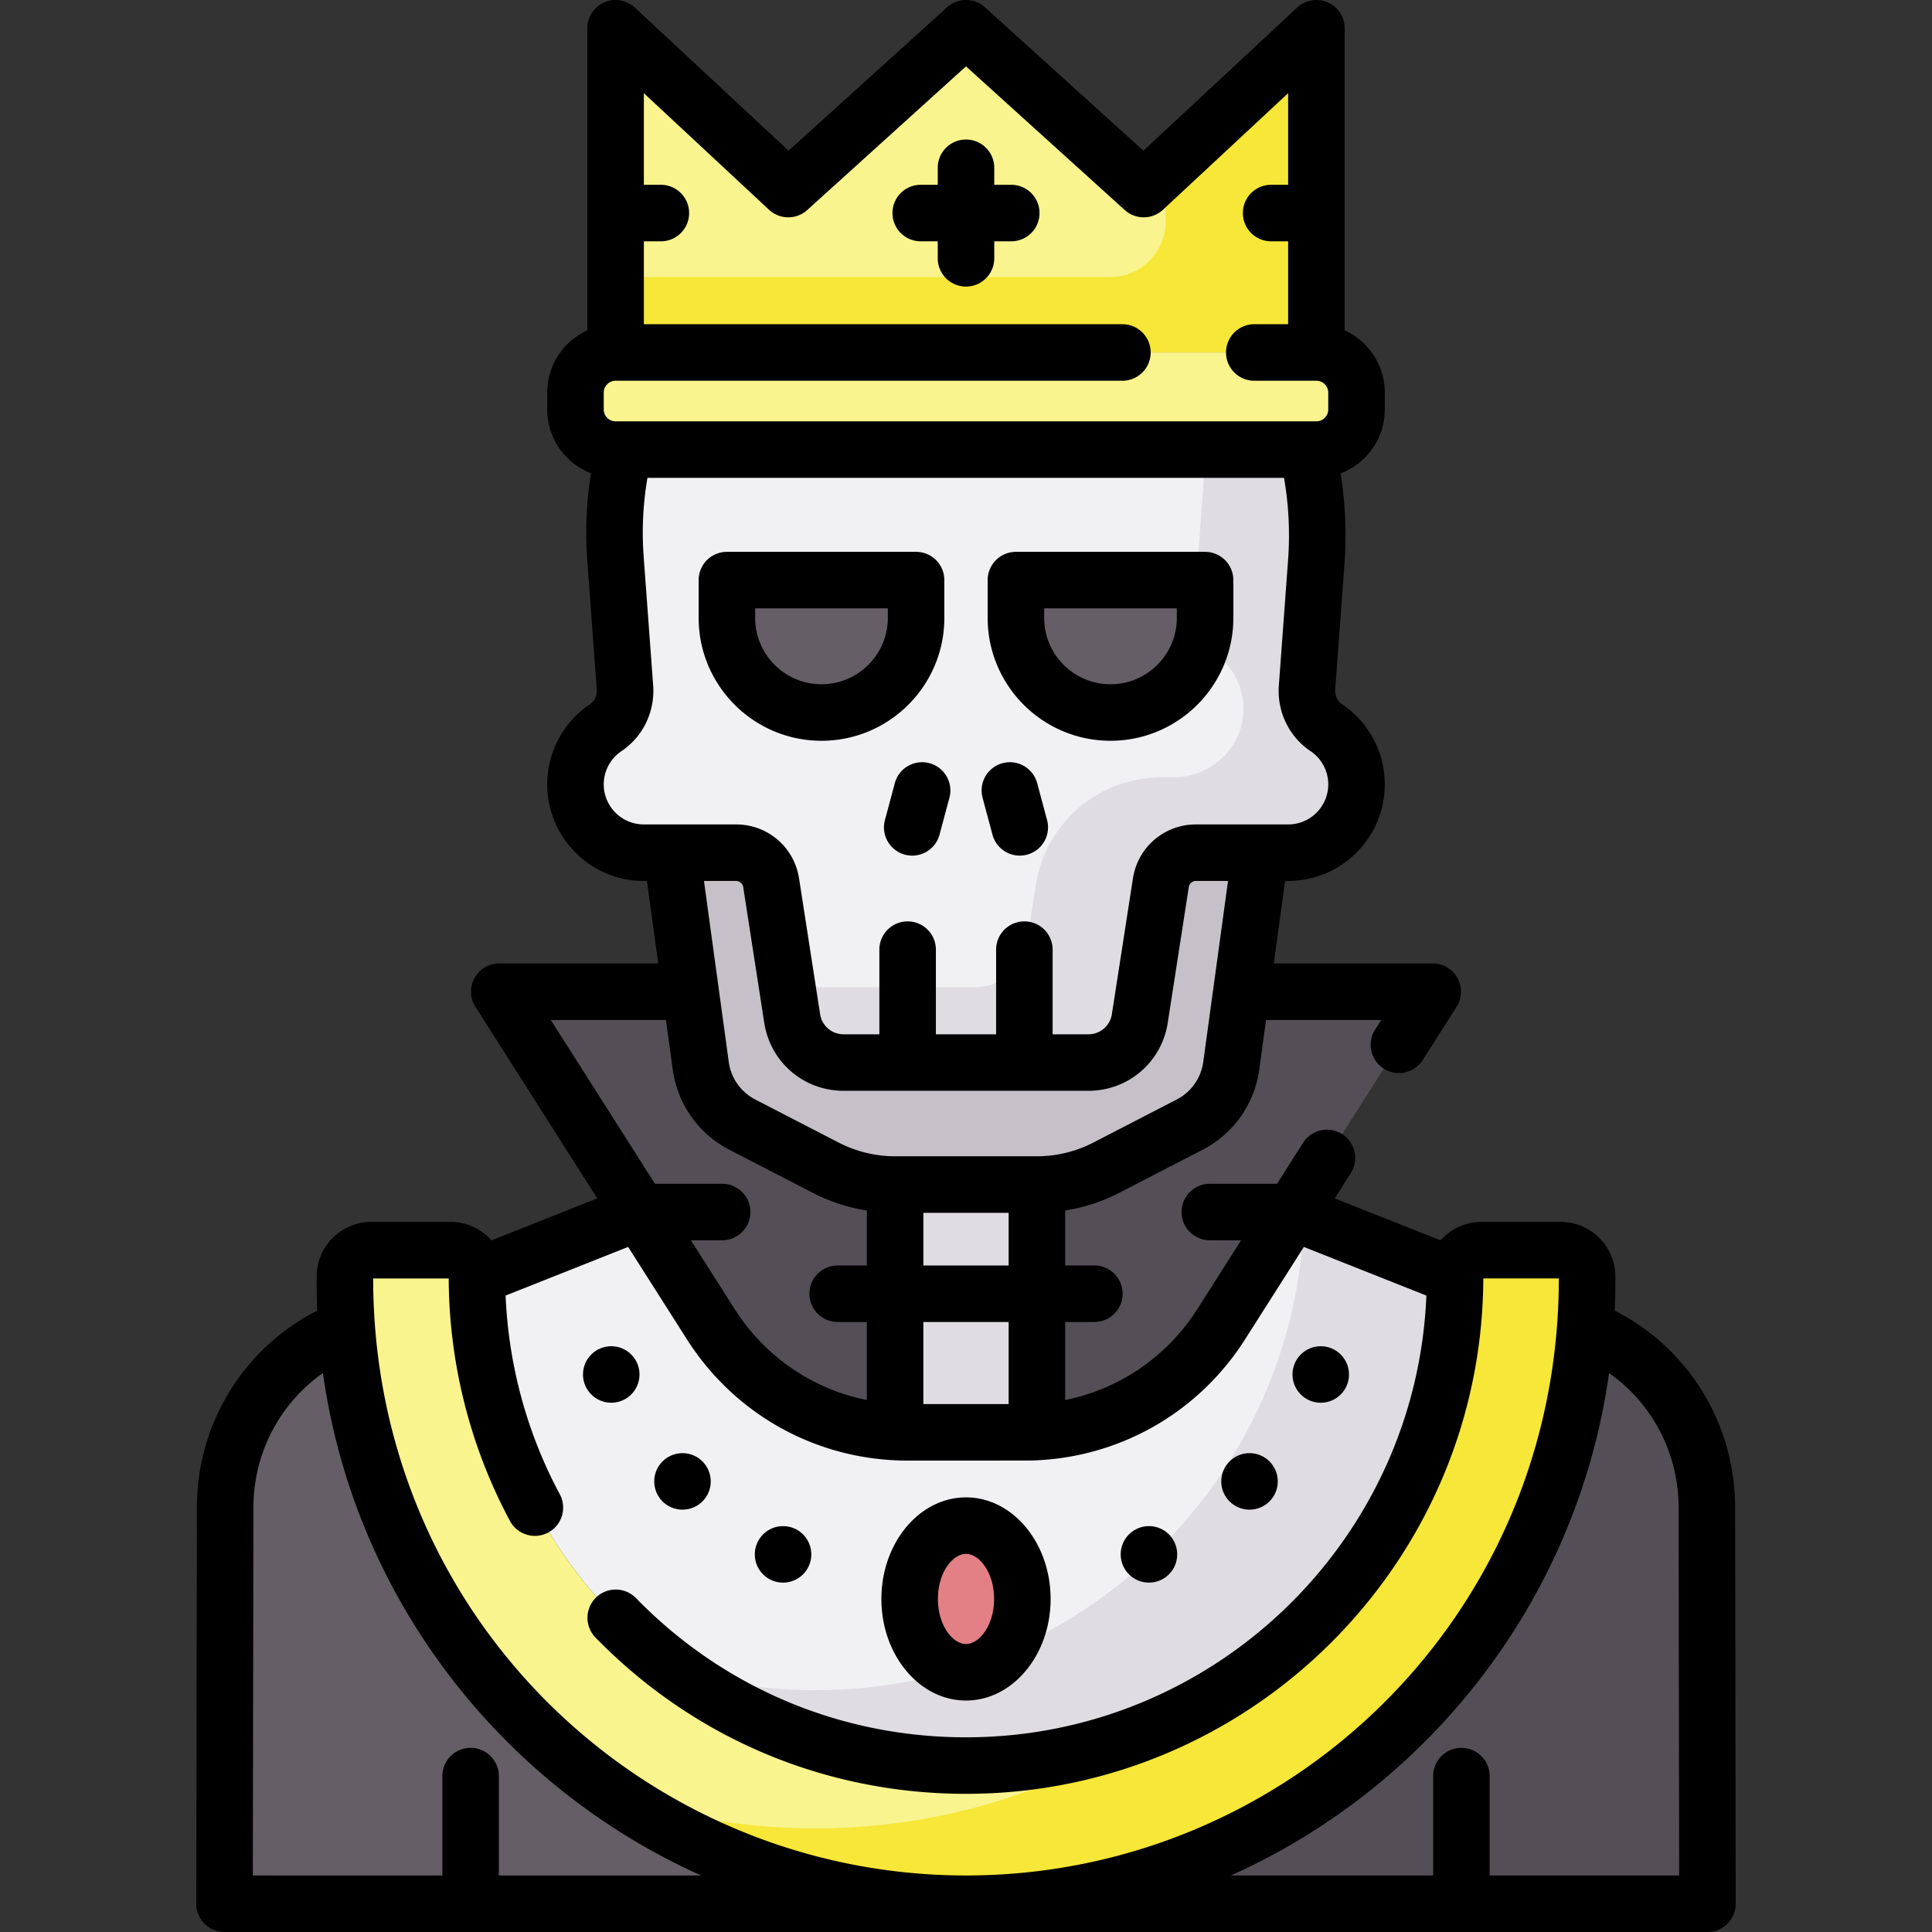 <svg height="512" viewBox="0 0 512.735 512.735" width="512" xmlns="http://www.w3.org/2000/svg"><rect x="0" y="0" width="512.735" height="512.735" fill="#333333" stroke="none"/><path d="M126.582 338.781c0 71.679 58.107 129.786 129.786 129.786s129.786-58.107 129.786-129.786l-43.121-17.119-18.931 29.764a61.956 61.956 0 0 1-52.278 28.705h-30.913a61.957 61.957 0 0 1-52.278-28.705l-18.931-29.764z" fill="#f1f1f4"/><path d="M346.09 322.875c-2.163 69.784-59.413 125.691-129.722 125.691-12.898 0-25.357-1.882-37.117-5.385 21.561 15.952 48.237 25.385 77.116 25.385 71.679 0 129.786-58.107 129.786-129.786z" fill="#dfdde2"/><path d="M317.401 226.295a9.433 9.433 0 0 0-9.322 7.988l-5.582 36.007a13.78 13.78 0 0 1-3.786 7.555 8.598 8.598 0 0 1-7.356 4.144H221.38a8.597 8.597 0 0 1-7.356-4.145 13.776 13.776 0 0 1-3.786-7.555l-5.582-36.007a9.433 9.433 0 0 0-9.322-7.988H178.23l7.744 56.567a20.718 20.718 0 0 0 11.021 15.599l22.141 11.433a40.13 40.13 0 0 0 18.413 4.474h37.636a40.124 40.124 0 0 0 18.413-4.474l22.141-11.433a20.718 20.718 0 0 0 11.021-15.599l7.744-56.567h-17.103z" fill="#c6c1c8"/><path d="M351.967 193.105c-3.493-2.344-5.404-6.429-5.095-10.624l2.443-33.17c.765-10.385-.129-20.468-2.448-29.992H165.731a93.238 93.238 0 0 0-2.384 28.985l2.517 34.177c.309 4.195-1.602 8.28-5.095 10.624-4.849 3.253-8.04 8.785-8.04 15.063 0 10.011 8.116 18.127 18.127 18.127h24.479a9.433 9.433 0 0 1 9.322 7.988l5.582 36.007a13.817 13.817 0 0 0 13.653 11.7h64.952a13.817 13.817 0 0 0 13.653-11.7l5.582-36.007a9.433 9.433 0 0 1 9.322-7.988h24.479c10.011 0 18.127-8.116 18.127-18.127 0-6.277-3.191-11.81-8.04-15.063z" fill="#f1f1f4"/><path d="M351.93 193.081c-3.486-2.326-5.366-6.42-5.058-10.6l2.443-33.17c.765-10.385-.129-20.468-2.448-29.992h-27.323a98.214 98.214 0 0 1-.229 9.992l-2.443 33.17c-.308 4.18 1.572 8.273 5.058 10.6 4.946 3.301 8.178 8.97 8.075 15.387-.161 9.976-8.638 17.828-18.615 17.828h-3.135c-16.653 0-30.82 12.14-33.371 28.596l-2.387 15.399a13.817 13.817 0 0 1-13.653 11.7h-49.892l1.287 8.3a13.817 13.817 0 0 0 13.653 11.7h64.952a13.817 13.817 0 0 0 13.653-11.7l5.582-36.007a9.433 9.433 0 0 1 9.322-7.988h23.989c9.977 0 18.454-7.852 18.615-17.828.103-6.417-3.129-12.086-8.075-15.387z" fill="#dfdde2"/><path d="M243.12 163.991c0 13.864-11.239 25.102-25.102 25.102-13.864 0-25.102-11.239-25.102-25.102v-10.037h50.204zM269.615 163.991c0 13.864 11.239 25.102 25.102 25.102s25.102-11.239 25.102-25.102v-10.037h-50.204z" fill="#665e66"/><path d="M349.361 93.544H163.374V7.5l45.83 42.676L256.368 7.5l47.163 42.676L349.361 7.5z" fill="#f9f48e"/><path d="M309.361 44.747v14.036c0 8.152-6.609 14.761-14.761 14.761H163.374v20h185.987V7.5z" fill="#f6e738"/><path d="M349.361 119.319H163.374c-5.879 0-10.646-4.766-10.646-10.646v-4.483c0-5.879 4.766-10.646 10.646-10.646h185.987c5.879 0 10.646 4.766 10.646 10.646v4.483c0 5.88-4.766 10.646-10.646 10.646z" fill="#f9f48e"/><path d="m329.453 263.193-2.693 19.669a20.718 20.718 0 0 1-11.021 15.599l-22.141 11.433a40.13 40.13 0 0 1-18.413 4.474H237.55a40.124 40.124 0 0 1-18.413-4.474l-22.141-11.433a20.718 20.718 0 0 1-11.021-15.599l-2.693-19.669h-50.768l56.12 88.232a61.956 61.956 0 0 0 52.278 28.705h30.913a61.957 61.957 0 0 0 52.278-28.705l56.12-88.232z" fill="#544f57"/><ellipse cx="256.368" cy="424.348" fill="#e28086" rx="14.954" ry="19.459"/><path d="M91.538 338.781a6.994 6.994 0 0 1 6.994-6.994h21.06a6.99 6.99 0 0 1 6.99 6.99c0 71.679 58.107 129.79 129.786 129.79s129.786-58.107 129.786-129.786a6.994 6.994 0 0 1 6.994-6.994h21.057a6.994 6.994 0 0 1 6.994 6.994v1.624c0 91.033-73.797 164.83-164.83 164.83s-164.83-73.797-164.83-164.83v-1.624z" fill="#f9f48e"/><path d="M414.204 331.787h-21.057a6.994 6.994 0 0 0-6.994 6.994c0 54.068-33.062 100.414-80.073 119.924-25.817 16.782-56.627 26.53-89.713 26.53-18.523 0-36.332-3.055-52.951-8.69 26.462 18.102 58.47 28.69 92.951 28.69 91.033 0 164.83-73.797 164.83-164.83v-1.624a6.993 6.993 0 0 0-6.993-6.994z" fill="#f6e738"/><path d="M452.983 400.032c-.033-20.936-12.794-39.742-32.225-47.512-6.202 85.376-77.432 152.715-164.391 152.715h196.78z" fill="#544f57"/><path d="M91.977 352.52c-19.431 7.77-32.192 26.577-32.225 47.512l-.164 105.203h196.78c-86.959 0-158.189-67.339-164.391-152.715z" fill="#665e66"/><path d="M240.911 380.13s33.159-.031 34.274-.091v-63.67H237.55v63.67c1.115.06 2.236.091 3.361.091z" fill="#dfdde2"/><path d="M246.662 202.539a7.505 7.505 0 0 0-9.186 5.304l-2.623 9.788c-1.276 4.763 2.32 9.443 7.25 9.443a7.504 7.504 0 0 0 7.24-5.561l2.623-9.788a7.501 7.501 0 0 0-5.304-9.186zM263.391 221.512a7.5 7.5 0 0 0 14.49-3.882l-2.623-9.788c-1.072-4.001-5.185-6.372-9.186-5.304a7.502 7.502 0 0 0-5.304 9.186zM218.017 196.594c17.977 0 32.603-14.625 32.603-32.602v-10.038a7.5 7.5 0 0 0-7.5-7.5h-50.205a7.5 7.5 0 0 0-7.5 7.5v10.038c0 17.977 14.625 32.602 32.602 32.602zm-17.602-35.14h35.205v2.538c0 9.706-7.896 17.602-17.603 17.602s-17.602-7.896-17.602-17.602zM294.718 196.594c17.977 0 32.602-14.625 32.602-32.602v-10.038a7.5 7.5 0 0 0-7.5-7.5h-50.205a7.5 7.5 0 0 0-7.5 7.5v10.038c0 17.977 14.626 32.602 32.603 32.602zm-17.603-35.14h35.205v2.538c0 9.706-7.896 17.602-17.602 17.602s-17.603-7.896-17.603-17.602zM244.355 64.042h4.512v4.513a7.5 7.5 0 0 0 15 0v-4.513h4.512a7.5 7.5 0 0 0 0-15h-4.512V44.53a7.5 7.5 0 0 0-15 0v4.512h-4.512a7.5 7.5 0 0 0 0 15zM256.368 451.307c12.381 0 22.454-12.094 22.454-26.959s-10.073-26.958-22.454-26.958-22.454 12.094-22.454 26.958c-.001 14.865 10.072 26.959 22.454 26.959zm0-38.918c3.526 0 7.454 4.911 7.454 11.958s-3.928 11.959-7.454 11.959-7.454-4.912-7.454-11.959 3.928-11.958 7.454-11.958z"/><circle cx="304.92" cy="412.516" r="7.5"/><circle cx="331.61" cy="393.15" r="7.5"/><circle cx="350.515" cy="364.774" r="7.5"/><circle cx="207.815" cy="412.516" r="7.5"/><circle cx="181.125" cy="393.15" r="7.5"/><circle cx="162.22" cy="364.774" r="7.5"/><path d="m52.252 400.02-.165 105.203a7.502 7.502 0 0 0 7.5 7.512h393.561a7.502 7.502 0 0 0 7.5-7.512l-.165-105.203c-.035-22.283-12.405-42.221-31.944-52.196.164-3.854.158-6.417.158-9.043 0-7.992-6.502-14.494-14.494-14.494h-21.057a14.463 14.463 0 0 0-10.849 4.893l-28.071-11.144 4.263-6.702a7.5 7.5 0 0 0-12.657-8.051l-6.919 10.878h-17.83a7.5 7.5 0 0 0 0 15h8.289L317.773 347.4c-8.065 12.681-20.723 21.259-35.087 24.151v-20.708h7.747a7.5 7.5 0 0 0 0-15h-7.747v-14.574a47.785 47.785 0 0 0 14.355-4.711l22.14-11.433a28.25 28.25 0 0 0 15.011-21.247l1.805-13.186h30.566l-1.633 2.567a7.5 7.5 0 0 0 2.303 10.353c3.517 2.238 8.145 1.169 10.354-2.303l8.964-14.092c3.172-4.987-.42-11.525-6.329-11.525H338.05l2.998-21.898h.832c14.131 0 25.627-11.496 25.627-25.627a25.603 25.603 0 0 0-11.361-21.292c-1.221-.819-1.908-2.292-1.794-3.845l2.443-33.17c.601-8.15.26-16.264-1.01-24.217 6.845-2.599 11.723-9.226 11.723-16.972v-4.483c0-7.333-4.372-13.663-10.646-16.522V7.499a7.5 7.5 0 0 0-12.611-5.489l-40.792 37.984L261.4 1.939a7.5 7.5 0 0 0-10.064 0l-42.059 38.057-40.792-37.985A7.5 7.5 0 0 0 155.874 7.5v80.167c-6.274 2.859-10.646 9.19-10.646 16.522v4.483c0 7.698 4.819 14.292 11.599 16.924a101.128 101.128 0 0 0-.961 23.257l2.516 34.178c.115 1.552-.573 3.025-1.794 3.845a25.6 25.6 0 0 0-11.361 21.291c0 14.131 11.496 25.627 25.627 25.627h.832l2.998 21.898h-42.172c-5.91 0-9.5 6.54-6.328 11.525l32.323 50.818-28.07 11.144a14.46 14.46 0 0 0-10.847-4.893H98.531c-7.992 0-14.494 6.502-14.494 14.494 0 2.856-.003 5.26.158 9.043-19.538 9.977-31.908 29.914-31.943 52.197zm393.231.024.153 97.691H395.34v-26.372a7.5 7.5 0 0 0-15 0v26.372h-53.667c53.091-23.818 92.025-73.744 100.361-133.341 11.428 8.054 18.427 21.189 18.449 35.65zM267.685 372.63H245.05v-21.787h22.636v21.787zm-22.635-36.787v-13.975h22.636v13.975zM170.874 24.732l33.219 30.932a7.5 7.5 0 0 0 10.143.073l42.131-38.122 42.131 38.122a7.499 7.499 0 0 0 10.143-.073l33.219-30.932v24.31h-4.512a7.5 7.5 0 0 0 0 15h4.512v22.002h-8.985a7.5 7.5 0 0 0 0 15h16.485a3.15 3.15 0 0 1 3.146 3.146v4.483a3.15 3.15 0 0 1-3.146 3.146H163.374a3.15 3.15 0 0 1-3.146-3.146v-4.483a3.15 3.15 0 0 1 3.146-3.146h134.502a7.5 7.5 0 0 0 0-15H170.874V64.042h4.512a7.5 7.5 0 0 0 0-15h-4.512v-24.31zm-10.646 183.436c0-3.55 1.764-6.853 4.718-8.834 5.689-3.817 8.906-10.485 8.397-17.403l-2.517-34.177a86.051 86.051 0 0 1 1.003-20.934h168.943a89.59 89.59 0 0 1 1.063 21.941l-2.443 33.171c-.509 6.918 2.709 13.586 8.397 17.402a10.623 10.623 0 0 1 4.718 8.835c0 5.86-4.767 10.627-10.627 10.627h-24.479c-8.408 0-15.445 6.03-16.734 14.339l-5.582 36.007a6.283 6.283 0 0 1-6.242 5.349h-9.485v-22.466a7.5 7.5 0 0 0-15 0v22.466h-15.982v-22.466a7.5 7.5 0 0 0-15 0v22.466h-9.485a6.285 6.285 0 0 1-6.242-5.349l-5.582-36.007c-1.288-8.309-8.325-14.34-16.733-14.34h-24.479c-5.86 0-10.627-4.767-10.627-10.627zm35.106 25.627c.96 0 1.763.688 1.91 1.637l5.582 36.007c1.622 10.459 10.481 18.051 21.065 18.051h64.952c10.584 0 19.443-7.591 21.065-18.051l5.582-36.007a1.924 1.924 0 0 1 1.911-1.638h8.507l-6.578 48.05a13.233 13.233 0 0 1-7.032 9.953l-22.141 11.433a32.766 32.766 0 0 1-14.972 3.638H237.55a32.766 32.766 0 0 1-14.972-3.638l-22.141-11.433a13.233 13.233 0 0 1-7.031-9.953l-6.578-48.05h8.506zm-18.595 36.898 1.805 13.186a28.25 28.25 0 0 0 15.011 21.247l22.14 11.433a47.84 47.84 0 0 0 14.355 4.711v14.574h-7.747a7.5 7.5 0 0 0 0 15h7.747v20.708c-14.364-2.892-27.022-11.471-35.088-24.152l-11.6-18.238h8.289a7.5 7.5 0 0 0 0-15h-17.829l-27.648-43.469zm-77.702 68.594h20.045c.083 22.49 5.719 44.765 16.31 64.451a7.501 7.501 0 0 0 13.21-7.108c-8.707-16.182-13.65-34.335-14.415-52.8l32.517-12.909 15.613 24.547c12.563 19.739 33.854 31.68 57.174 32.147 2.349.047 34.179-.009 33.753 0 23.327-.467 44.624-12.415 57.186-32.165l15.602-24.529 32.518 12.91c-2.658 65.096-56.445 117.235-122.182 117.235-33.263 0-64.368-13.122-87.586-36.948a7.5 7.5 0 1 0-10.743 10.469c26.066 26.749 60.986 41.479 98.329 41.479 75.529 0 137.007-61.314 137.285-136.779h20.045c0 89.822-72.085 158.448-157.33 158.448-85.091 0-157.331-68.49-157.331-158.448zm-13.335 25.107c8.336 59.597 47.269 109.524 100.361 133.341h-53.667v-26.372a7.5 7.5 0 0 0-15 0v26.372H67.099l.153-97.691c.023-14.461 7.021-27.596 18.45-35.65z"/></svg>